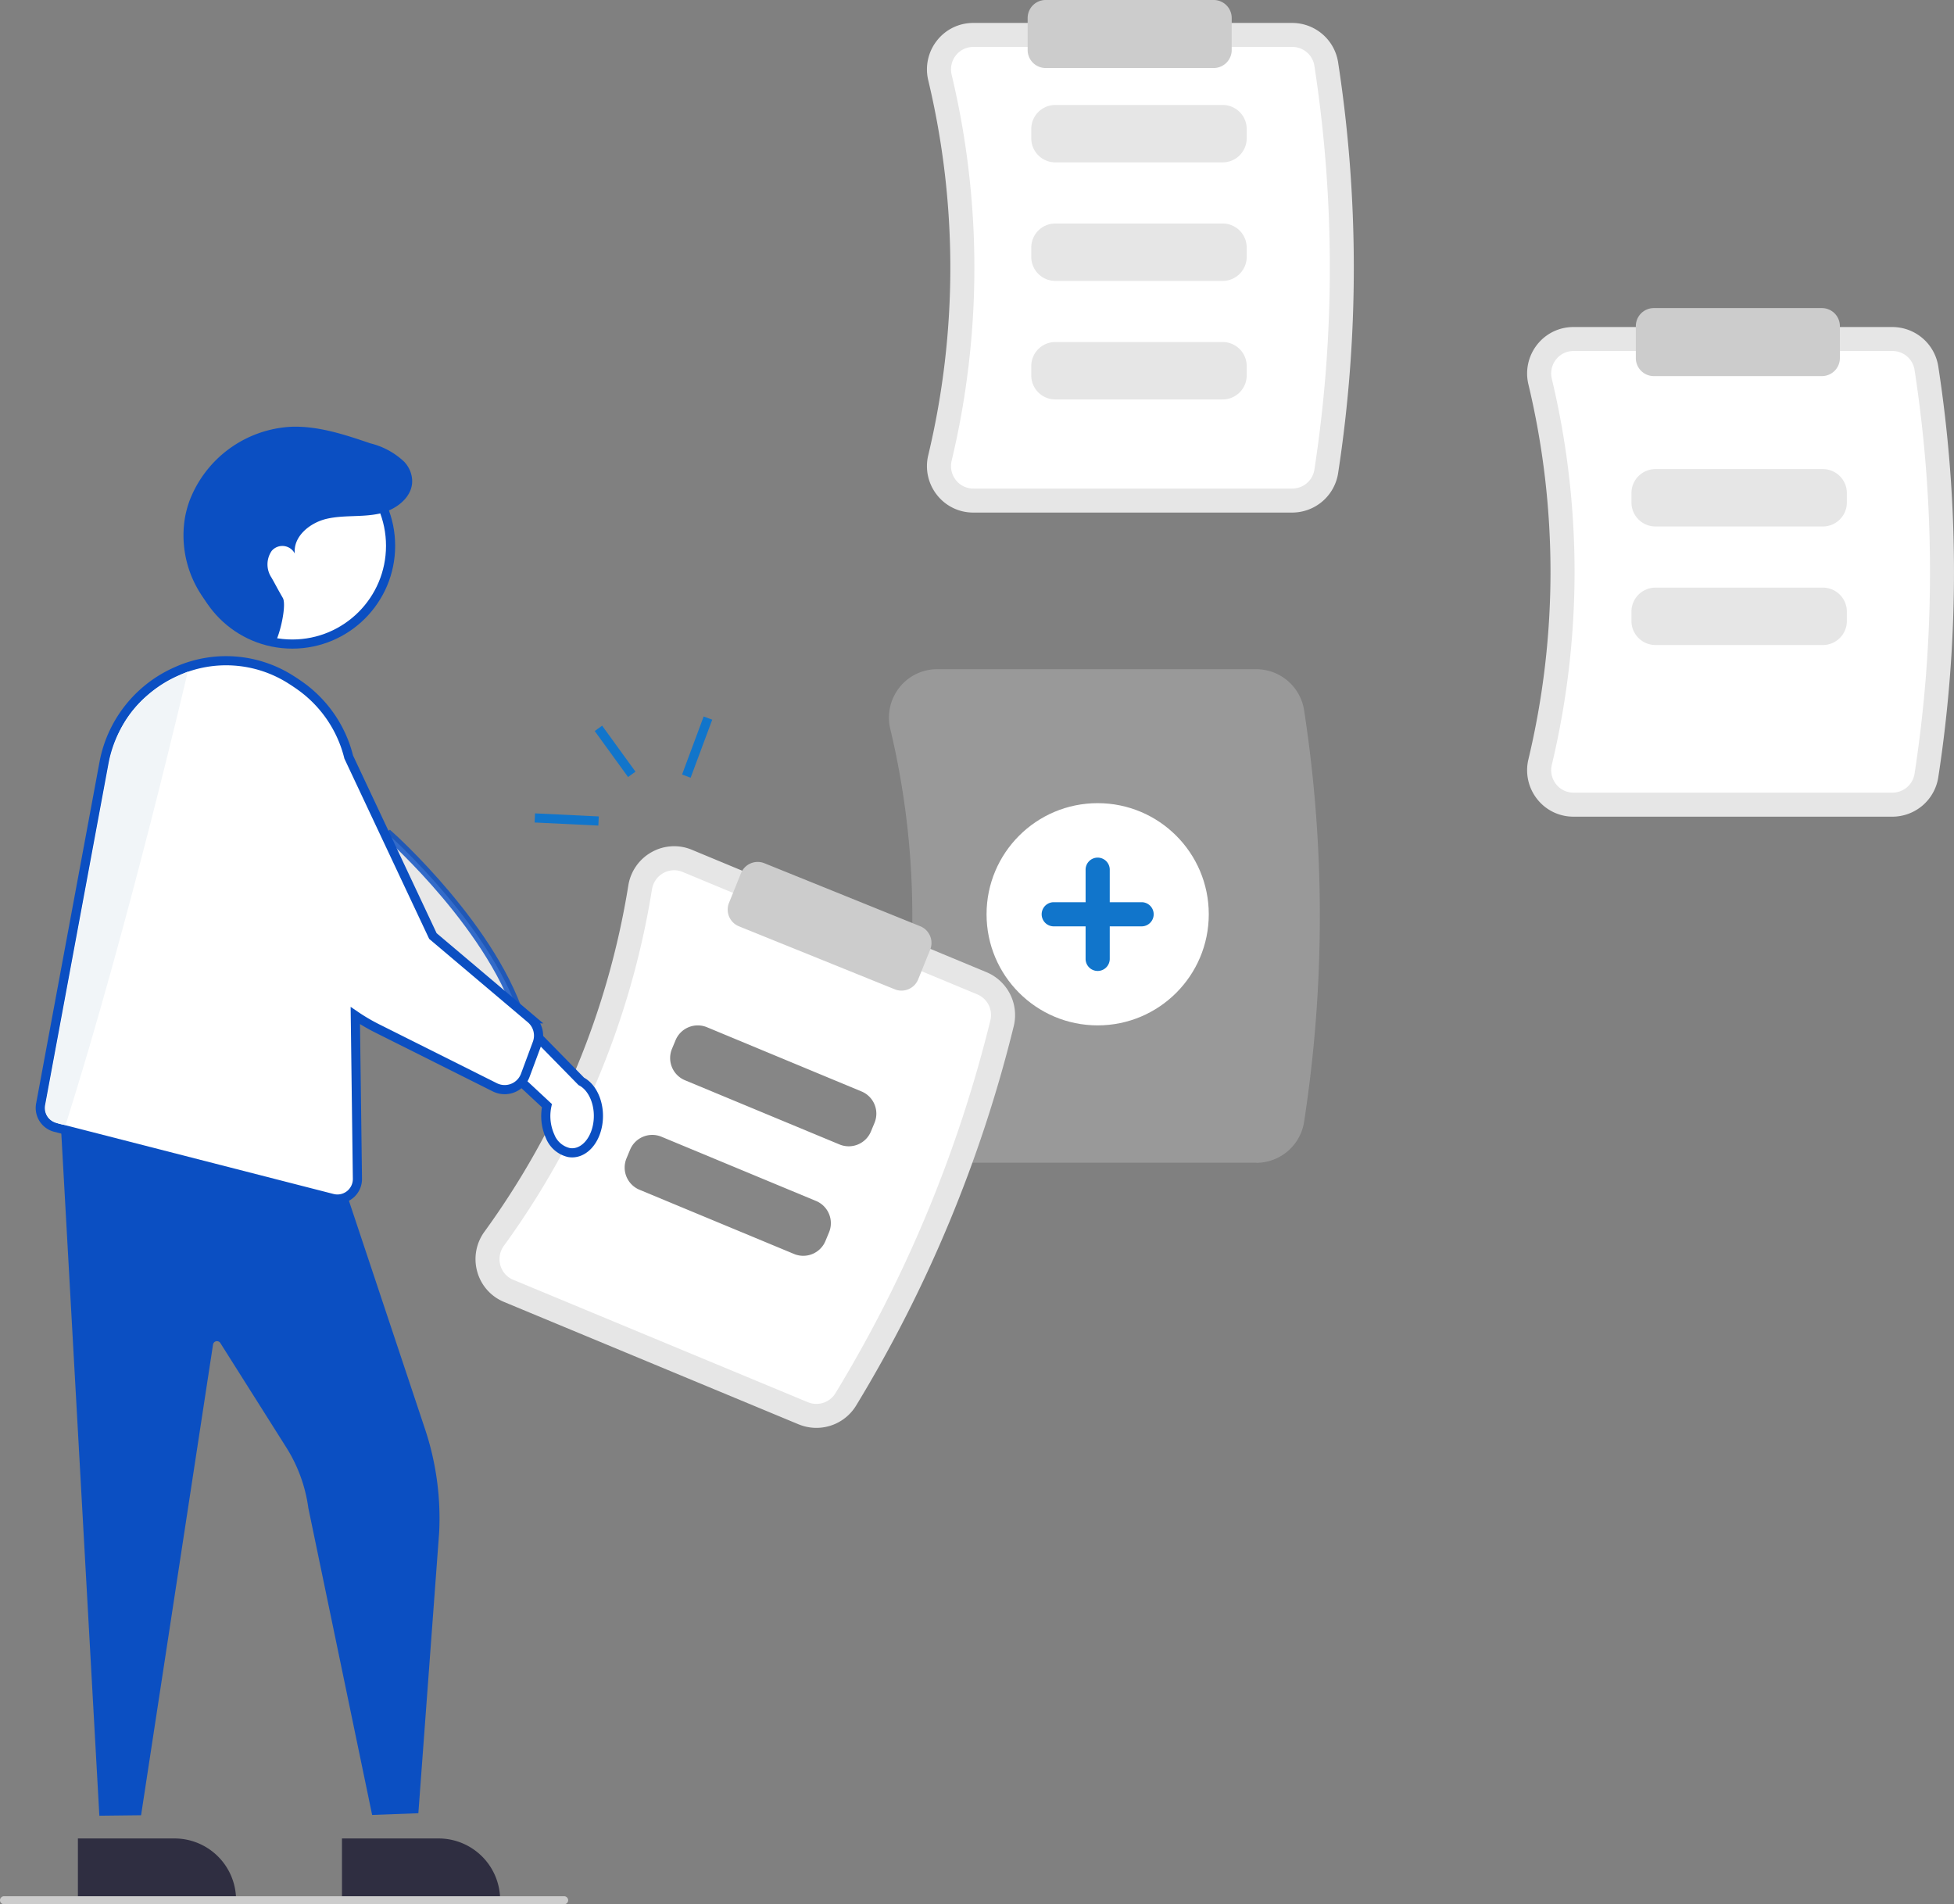 <svg xmlns="http://www.w3.org/2000/svg" width="213.588" height="208.147" viewBox="0 0 213.588 208.147">
  <rect x="0" y="0" width="213.588" height="208.147" fill="#808080" stroke="none"/>
  <g id="Group_50087" data-name="Group 50087" transform="translate(-717.431 -276.27)">
    <g id="Group_50084" data-name="Group 50084" transform="translate(769.407 276.27)">
      <path id="Path_55018" data-name="Path 55018" d="M626.164,267.5H591.288a5.02,5.02,0,0,1-3.965-1.922h0a5.083,5.083,0,0,1-.952-4.359,88.185,88.185,0,0,0,0-40.957,5.084,5.084,0,0,1,.952-4.359,5.02,5.02,0,0,1,3.965-1.922h34.876a5.084,5.084,0,0,1,5,4.267,147.812,147.812,0,0,1,0,44.986A5.084,5.084,0,0,1,626.164,267.5Z" transform="translate(-536.879 -211.473)" fill="#e6e6e6"/>
      <path id="Path_55019" data-name="Path 55019" d="M594.666,219.978a2.411,2.411,0,0,0-1.9.922,2.475,2.475,0,0,0-.461,2.123,90.821,90.821,0,0,1,0,42.181,2.474,2.474,0,0,0,.461,2.122h0a2.41,2.41,0,0,0,1.9.922h34.876a2.442,2.442,0,0,0,2.409-2.041,145.2,145.2,0,0,0,0-44.189,2.442,2.442,0,0,0-2.409-2.041Z" transform="translate(-540.257 -214.848)" fill="#fff"/>
      <path id="Path_55020" data-name="Path 55020" d="M633.221,240.758h-18.3a2.627,2.627,0,0,1-2.624-2.624v-1.025a2.627,2.627,0,0,1,2.624-2.624h18.3a2.627,2.627,0,0,1,2.624,2.624v1.025A2.627,2.627,0,0,1,633.221,240.758Z" transform="translate(-551.547 -223.011)" fill="#e6e6e6"/>
      <path id="Path_55021" data-name="Path 55021" d="M633.221,270.384h-18.3a2.627,2.627,0,0,1-2.624-2.624v-1.025a2.627,2.627,0,0,1,2.624-2.624h18.3a2.627,2.627,0,0,1,2.624,2.624v1.025A2.627,2.627,0,0,1,633.221,270.384Z" transform="translate(-551.547 -239.679)" fill="#e6e6e6"/>
      <path id="Path_55022" data-name="Path 55022" d="M633.221,300.01h-18.3a2.627,2.627,0,0,1-2.624-2.624V296.36a2.627,2.627,0,0,1,2.624-2.624h18.3a2.627,2.627,0,0,1,2.624,2.624v1.025A2.627,2.627,0,0,1,633.221,300.01Z" transform="translate(-551.547 -256.349)" fill="#e6e6e6"/>
      <path id="Path_55023" data-name="Path 55023" d="M776.164,343.5H741.288a5.02,5.02,0,0,1-3.965-1.922h0a5.083,5.083,0,0,1-.952-4.359,88.187,88.187,0,0,0,0-40.957,5.084,5.084,0,0,1,.952-4.359,5.02,5.02,0,0,1,3.965-1.922h34.876a5.084,5.084,0,0,1,5,4.267,147.81,147.81,0,0,1,0,44.986,5.084,5.084,0,0,1-5,4.267Z" transform="translate(-621.276 -254.233)" fill="#e6e6e6"/>
      <path id="Path_55024" data-name="Path 55024" d="M744.666,295.978a2.411,2.411,0,0,0-1.9.922,2.475,2.475,0,0,0-.461,2.123,90.82,90.82,0,0,1,0,42.181,2.474,2.474,0,0,0,.461,2.122h0a2.41,2.41,0,0,0,1.9.922h34.875a2.442,2.442,0,0,0,2.409-2.041,145.2,145.2,0,0,0,0-44.189,2.442,2.442,0,0,0-2.409-2.041Z" transform="translate(-624.653 -257.61)" fill="#fff"/>
      <path id="Path_55025" data-name="Path 55025" d="M616.883,429.435H582.007a5.238,5.238,0,0,1-4.137-2,5.3,5.3,0,0,1-.993-4.546,87.967,87.967,0,0,0,0-40.855,5.3,5.3,0,0,1,.993-4.546,5.238,5.238,0,0,1,4.137-2h34.876a5.3,5.3,0,0,1,5.219,4.452,148.028,148.028,0,0,1,0,45.053,5.3,5.3,0,0,1-5.219,4.452Z" transform="translate(-531.534 -302.339)" fill="#cbcbcb" opacity="0.34"/>
      <path id="Path_55026" data-name="Path 55026" d="M783.221,331.758h-18.3a2.627,2.627,0,0,1-2.624-2.624v-1.025a2.627,2.627,0,0,1,2.624-2.624h18.3a2.627,2.627,0,0,1,2.624,2.624v1.025A2.627,2.627,0,0,1,783.221,331.758Z" transform="translate(-635.943 -274.211)" fill="#e6e6e6"/>
      <path id="Path_55027" data-name="Path 55027" d="M783.221,361.384h-18.3a2.627,2.627,0,0,1-2.624-2.624v-1.025a2.627,2.627,0,0,1,2.624-2.624h18.3a2.627,2.627,0,0,1,2.624,2.624v1.025A2.627,2.627,0,0,1,783.221,361.384Z" transform="translate(-635.943 -290.879)" fill="#e6e6e6"/>
      <ellipse id="Ellipse_3058" data-name="Ellipse 3058" cx="12.145" cy="12.145" rx="12.145" ry="12.145" transform="translate(55.863 87.791)" fill="#fff"/>
      <path id="Path_55028" data-name="Path 55028" d="M625.891,427.589h-3.519V424.07a1.32,1.32,0,1,0-2.639,0v3.519h-3.519a1.32,1.32,0,0,0,0,2.639h3.519v3.519a1.32,1.32,0,1,0,2.639,0v-3.519h3.519a1.32,1.32,0,0,0,0-2.639Z" transform="translate(-553.044 -328.971)" fill="#1175cb"/>
      <path id="Path_55029" data-name="Path 55029" d="M631.731,215.685H613.362a1.97,1.97,0,0,1-1.968-1.968v-3.5a1.97,1.97,0,0,1,1.968-1.968h18.369a1.97,1.97,0,0,1,1.968,1.968v3.5A1.97,1.97,0,0,1,631.731,215.685Z" transform="translate(-551.04 -208.25)" fill="#ccc"/>
      <path id="Path_55030" data-name="Path 55030" d="M783.731,292.685H765.362a1.97,1.97,0,0,1-1.968-1.968v-3.5a1.97,1.97,0,0,1,1.968-1.968h18.369a1.97,1.97,0,0,1,1.968,1.968v3.5A1.97,1.97,0,0,1,783.731,292.685Z" transform="translate(-636.561 -251.574)" fill="#ccc"/>
      <path id="Path_55043" data-name="Path 55043" d="M508.72,482.936l-32.206-13.381a5.02,5.02,0,0,1-2.924-3.3h0a5.083,5.083,0,0,1,.794-4.391A88.185,88.185,0,0,0,490.1,424.045a5.084,5.084,0,0,1,2.552-3.66,5.02,5.02,0,0,1,4.4-.253l32.206,13.381a5.084,5.084,0,0,1,2.983,5.86,147.811,147.811,0,0,1-17.26,41.543,5.084,5.084,0,0,1-6.257,2.02Z" transform="translate(-473.397 -327.244)" fill="#e6e6e6"/>
      <path id="Path_55044" data-name="Path 55044" d="M499.419,425.933a2.411,2.411,0,0,0-2.113.121,2.475,2.475,0,0,0-1.24,1.783,90.821,90.821,0,0,1-16.184,38.953,2.474,2.474,0,0,0-.389,2.137h0a2.41,2.41,0,0,0,1.4,1.582L513.1,483.89a2.441,2.441,0,0,0,3.008-.961,145.2,145.2,0,0,0,16.955-40.807,2.442,2.442,0,0,0-1.442-2.809Z" transform="translate(-476.775 -330.622)" fill="#fff"/>
      <path id="Path_55045" data-name="Path 55045" d="M540.558,477.537l-16.9-7.022a2.627,2.627,0,0,1-1.416-3.43l.394-.947a2.627,2.627,0,0,1,3.43-1.416l16.9,7.022a2.627,2.627,0,0,1,1.416,3.43l-.393.947A2.627,2.627,0,0,1,540.558,477.537Z" transform="translate(-500.766 -352.439)" fill="#868686"/>
      <path id="Path_55046" data-name="Path 55046" d="M529.191,504.9l-16.9-7.022a2.627,2.627,0,0,1-1.416-3.43l.393-.947a2.627,2.627,0,0,1,3.43-1.416l16.9,7.022a2.627,2.627,0,0,1,1.416,3.43l-.393.947A2.627,2.627,0,0,1,529.191,504.9Z" transform="translate(-494.37 -367.832)" fill="#868686"/>
      <path id="Path_55047" data-name="Path 55047" d="M555.424,437.736a1.965,1.965,0,0,1-.738-.145l-17.03-6.885a1.97,1.97,0,0,1-1.087-2.562l1.312-3.244a1.968,1.968,0,0,1,2.562-1.087l17.03,6.885a1.97,1.97,0,0,1,1.087,2.562l-1.311,3.244A1.973,1.973,0,0,1,555.424,437.736Z" transform="translate(-508.86 -329.454)" fill="#ccc"/>
    </g>
    <g id="Group_50085" data-name="Group 50085" transform="translate(717.431 322.916)">
      <path id="Path_55057" data-name="Path 55057" d="M3205.526,10551.574c-1.812-4.462,1.533,0,1.533,0a11.863,11.863,0,0,1-.689,9.232c-2.5,4.479-8.483,6.286-12.34,5.205s.406-1.479.406-1.479a9.621,9.621,0,0,0,10.58-4.388A10.606,10.606,0,0,0,3205.526,10551.574Z" transform="translate(-3164.885 -10542.543)" fill="#0b4fc2" opacity="0.112"/>
      <path id="Path_55032" data-name="Path 55032" d="M442.552,675.308h10.56a6.729,6.729,0,0,1,6.729,6.73v.218H442.553Z" transform="translate(-405.172 -520.998)" fill="#2f2e41"/>
      <path id="Path_55034" data-name="Path 55034" d="M376.552,675.308h10.56a6.729,6.729,0,0,1,6.729,6.73v.218H376.553Z" transform="translate(-368.037 -520.998)" fill="#2f2e41"/>
      <path id="Path_55035" data-name="Path 55035" d="M376.307,561.477l-4.36-78.174,30.532,7.633L411.9,519.2a30.819,30.819,0,0,1,1.551,11.295l-2.275,30.71-5.052.188-6.975-33.555a16.541,16.541,0,0,0-2.419-6.632l-7.2-11.4a.437.437,0,0,0-.8.179l-7.863,51.44Z" transform="translate(-365.446 -409.653)" fill="#0b4fc2"/>
      <circle id="Ellipse_3059" data-name="Ellipse 3059" cx="10.742" cy="10.742" r="10.742" transform="translate(21.21 2.27)" fill="#fff" stroke="#0b4fc2" stroke-width="1"/>
      <path id="Path_55048" data-name="Path 55048" d="M418.751,690.625H357.52a.437.437,0,1,1,0-.875h61.23a.437.437,0,1,1,0,.875Z" transform="translate(-357.083 -529.124)" fill="#ccc"/>
      <path id="Path_55049" data-name="Path 55049" d="M3246.341,10643.07s11.674,10.387,14.571,20.8-19.782-17.88-19.782-17.88Z" transform="translate(-3203.781 -10598.404)" fill="#fff" stroke="#0b4fc2" stroke-width="1" opacity="0.82"/>
      <path id="Path_55039" data-name="Path 55039" d="M476.592,475.583a2.915,2.915,0,0,1-2.06-1.774,5.4,5.4,0,0,1-.353-3.354L460.914,458.1l4.932-2.631,12.093,12.335c1.364.713,2.133,2.743,1.789,4.727S478.037,475.828,476.592,475.583Z" transform="translate(-414.398 -396.247)" fill="#fff" stroke="#0b4fc2" stroke-width="1"/>
      <path id="Union_118" data-name="Union 118" d="M31.938,58.773h0L1.644,51.006a2.187,2.187,0,0,1-1.6-2.543L7,10.985a13.65,13.65,0,0,1,7.982-9.858,13.171,13.171,0,0,1,12.362.907c.424.265.851.553,1.269.858a13.541,13.541,0,0,1,5.105,7.64l9.2,19.561,10.7,9.046a2.412,2.412,0,0,1,.7,2.673l-1.3,3.5a2.406,2.406,0,0,1-2.255,1.57,2.421,2.421,0,0,1-1.077-.255L36.832,40.193a20.721,20.721,0,0,1-2.394-1.406l.23,17.838a2.19,2.19,0,0,1-2.182,2.217A2.223,2.223,0,0,1,31.938,58.773Z" transform="translate(4.401 25.576)" fill="#fff" stroke="#0b4fc2" stroke-width="1"/>
      <path id="Union_119" data-name="Union 119" d="M2.208,49.566C.214,49.29-.169,48.339.058,47.2L7.046,9.58C8.313,4.292,11.437,1.773,15.567,0,15.567,0,9.131,27.66,2.208,49.566Z" transform="translate(4.96 26.765)" fill="#f1f5f8"/>
      <path id="Path_55054" data-name="Path 55054" d="M4.776,5.085,0,0" transform="matrix(0.719, -0.695, 0.695, 0.719, 58.46, 42.759)" fill="none" stroke="#1175cb" stroke-width="1"/>
      <path id="Path_55055" data-name="Path 55055" d="M0,6.147.873,0" transform="matrix(0.719, -0.695, 0.695, 0.719, 64.785, 33.575)" fill="none" stroke="#1175cb" stroke-width="1"/>
      <path id="Path_55056" data-name="Path 55056" d="M0,6.711.874,0" transform="translate(76.533 31.65) rotate(13)" fill="none" stroke="#1175cb" stroke-width="1"/>
      <path id="Path_55041" data-name="Path 55041" d="M412.547,338.824c.571.25,1.74-4.3,1.216-5.208-.779-1.353-.733-1.343-1.249-2.238a2.6,2.6,0,0,1,.037-2.907,1.53,1.53,0,0,1,2.524.3c-.2-1.875,1.658-3.383,3.5-3.806s3.775-.161,5.623-.538c2.144-.437,4.375-2.235,3.519-4.593a3.321,3.321,0,0,0-.648-1.065,8.191,8.191,0,0,0-3.723-2.045c-2.812-.955-5.7-1.921-8.669-1.816a12.6,12.6,0,0,0-11.129,8.139,11.437,11.437,0,0,0-.474,1.76,11.806,11.806,0,0,0,7.328,12.966Z" transform="translate(-382.85 -314.906)" fill="#0b4fc2"/>
    </g>
  </g>
</svg>
